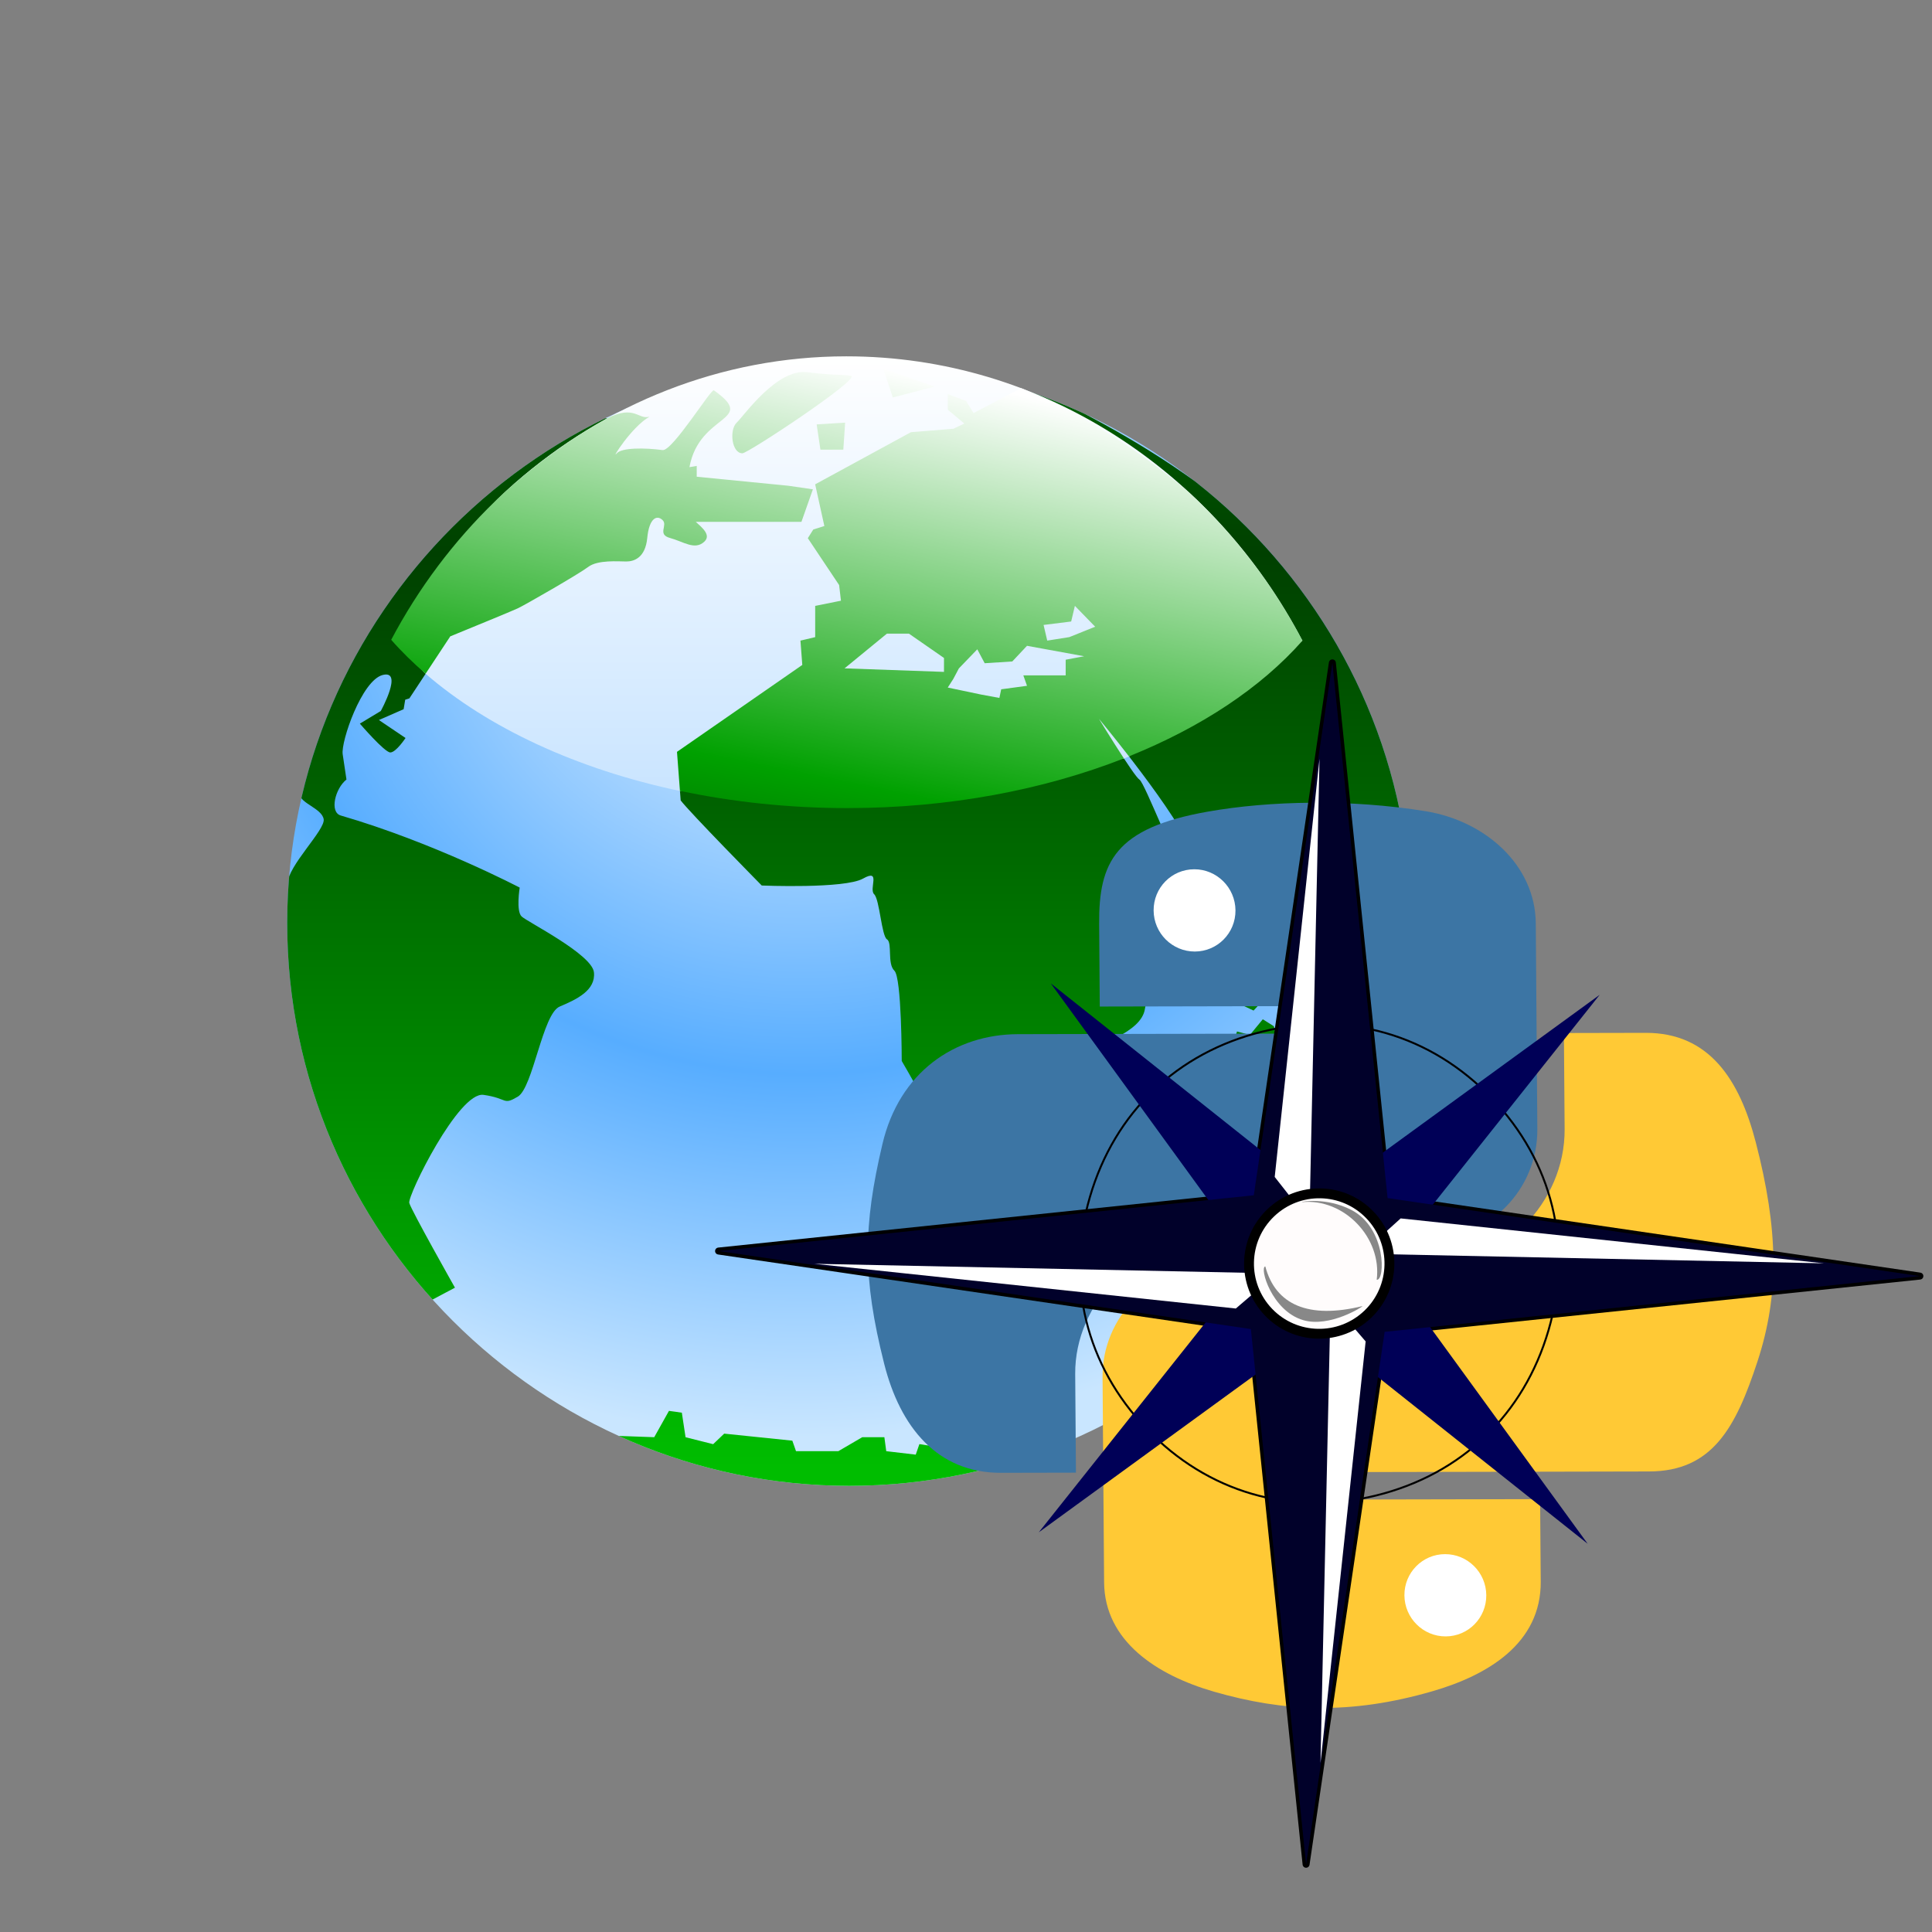 <?xml version="1.0" encoding="UTF-8" standalone="no"?>
<svg
   xmlns:dc="http://purl.org/dc/elements/1.1/"
   xmlns:cc="http://creativecommons.org/ns#"
   xmlns:rdf="http://www.w3.org/1999/02/22-rdf-syntax-ns#"
   xmlns:svg="http://www.w3.org/2000/svg"
   xmlns="http://www.w3.org/2000/svg"
   xmlns:xlink="http://www.w3.org/1999/xlink"
   xmlns:sodipodi="http://sodipodi.sourceforge.net/DTD/sodipodi-0.dtd"
   xmlns:inkscape="http://www.inkscape.org/namespaces/inkscape"
   baseProfile="tiny"
   version="1.1"
   width="100%"
   height="100%"
   viewBox="0 0 64 64"
   id="svg2722"
   sodipodi:version="0.32"
   inkscape:version="0.46"
   sodipodi:docname="MapViewer.svg"
   inkscape:output_extension="org.inkscape.output.svg.inkscape">
  <rect x="0" y="0" width="64" height="64" fill="#808080" stroke="none"/>
  <sodipodi:namedview
     inkscape:window-height="752"
     inkscape:window-width="1280"
     inkscape:pageshadow="2"
     inkscape:pageopacity="0.0"
     guidetolerance="10.0"
     gridtolerance="10.0"
     objecttolerance="10.0"
     borderopacity="1.0"
     bordercolor="#666666"
     pagecolor="#ffffff"
     id="base"
     showgrid="false"
     inkscape:zoom="7.465414"
     inkscape:cx="22.115305"
     inkscape:cy="28.036985"
     inkscape:window-x="40"
     inkscape:window-y="40"
     inkscape:current-layer="svg2722" />
  <defs
     id="defs2735">
    <linearGradient
       id="SVGID_6_"
       gradientUnits="userSpaceOnUse"
       x1="868.996"
       y1="-1149.405"
       x2="868.996"
       y2="-1269.558"
       gradientTransform="matrix(0.315,0,0,-0.315,-250.166,-358.406)">
      <stop
         offset="0"
         style="stop-color:#006A00"
         id="stop3036" />
      <stop
         offset="0.2"
         style="stop-color:#004000"
         id="stop3038" />
      <stop
         offset="1"
         style="stop-color:#00BD00"
         id="stop3040" />
    </linearGradient>
    <clipPath
       id="SVGID_4_">
      <use
         xlink:href="#SVGID_3_"
         overflow="visible"
         id="use3024" />
    </clipPath>
    <radialGradient
       id="SVGID_5_"
       cx="685.649"
       cy="995.407"
       r="96.023"
       gradientTransform="matrix(0.315,0,0,0.315,-193.939,-303.123)"
       gradientUnits="userSpaceOnUse">
      <stop
         offset="0"
         style="stop-color:#FFFFFF"
         id="stop3027" />
      <stop
         offset="0.596"
         style="stop-color:#57ADFF"
         id="stop3029" />
      <stop
         offset="0.994"
         style="stop-color:#C9E6FF"
         id="stop3031" />
    </radialGradient>
    <linearGradient
       id="SVGID_7_"
       gradientUnits="userSpaceOnUse"
       x1="690.941"
       y1="977.157"
       x2="690.941"
       y2="1069.141"
       gradientTransform="matrix(0.315,0,0,0.315,-189.398,-296.001)">
      <stop
         offset="0"
         style="stop-color:#FFFFFF"
         id="stop3045" />
      <stop
         offset="1"
         style="stop-color:#94CAFF"
         id="stop3047" />
    </linearGradient>
    <linearGradient
       id="SVGID_8_"
       gradientUnits="userSpaceOnUse"
       x1="25.306"
       y1="5.161"
       x2="19.853"
       y2="32.295"
       gradientTransform="translate(4.54,7.122)">
      <stop
         offset="0"
         style="stop-color:#FFFFFF"
         id="stop3052" />
      <stop
         offset="0.497"
         style="stop-color:#00A100"
         id="stop3054" />
      <stop
         offset="0.994"
         style="stop-color:#000000"
         id="stop3056" />
    </linearGradient>
    <linearGradient
       id="linearGradient3962">
      <stop
         style="stop-color:#7fc0ff;stop-opacity:1"
         offset="0"
         id="stop3964" />
      <stop
         style="stop-color:#7fc0ff;stop-opacity:1"
         offset="0.155"
         id="stop4134" />
      <stop
         style="stop-color:#4074ae;stop-opacity:1"
         offset="0.75"
         id="stop4346" />
      <stop
         style="stop-color:#36486c;stop-opacity:1"
         offset="1"
         id="stop3966" />
    </linearGradient>
    <radialGradient
       cx="18.248"
       cy="15.716"
       r="29.993"
       fx="18.248"
       fy="15.716"
       id="radialGradient37575"
       xlink:href="#linearGradient3962"
       gradientUnits="userSpaceOnUse"
       gradientTransform="matrix(62.842,0,0,43.701,-203.859,-170.054)" />
    <linearGradient
       id="linearGradient1590">
      <stop
         style="stop-color:#686568;stop-opacity:1"
         offset="0"
         id="stop1591" />
      <stop
         style="stop-color:#ffffff;stop-opacity:1"
         offset="1"
         id="stop1592" />
    </linearGradient>
    <linearGradient
       x1="346.425"
       y1="925.716"
       x2="289.415"
       y2="926.231"
       id="linearGradient1489"
       xlink:href="#linearGradient1590"
       gradientUnits="userSpaceOnUse"
       gradientTransform="scale(1.114,0.897)" />
    <linearGradient
       x1="254.106"
       y1="63.581"
       x2="343.947"
       y2="63.581"
       id="linearGradient1487"
       xlink:href="#linearGradient1810"
       gradientUnits="userSpaceOnUse"
       gradientTransform="scale(1.015,0.985)" />
    <linearGradient
       id="linearGradient1810">
      <stop
         style="stop-color:#000000;stop-opacity:0.433"
         offset="0"
         id="stop1811" />
      <stop
         style="stop-color:#ffffff;stop-opacity:1"
         offset="1"
         id="stop1812" />
    </linearGradient>
    <linearGradient
       x1="254.106"
       y1="63.581"
       x2="349.138"
       y2="50.7"
       id="linearGradient1485"
       xlink:href="#linearGradient1810"
       gradientUnits="userSpaceOnUse"
       gradientTransform="scale(1.015,0.985)" />
    <linearGradient
       id="linearGradient1722">
      <stop
         style="stop-color:#000000;stop-opacity:1"
         offset="0"
         id="stop1723" />
      <stop
         style="stop-color:#ffffff;stop-opacity:1"
         offset="1"
         id="stop1724" />
    </linearGradient>
    <radialGradient
       cx="565.241"
       cy="543.265"
       r="391.343"
       fx="574.342"
       fy="543.265"
       id="radialGradient1556"
       xlink:href="#linearGradient1722"
       gradientUnits="userSpaceOnUse"
       gradientTransform="matrix(6.2698538e-2,2.8289682e-2,-3.8623841e-2,4.5922989e-2,24.142,1.667)" />
    <linearGradient
       id="linearGradient1733">
      <stop
         style="stop-color:#000000;stop-opacity:0"
         offset="0"
         id="stop1734" />
      <stop
         style="stop-color:#ffffff;stop-opacity:1"
         offset="1"
         id="stop1735" />
    </linearGradient>
    <linearGradient
       x1="495.196"
       y1="222.232"
       x2="566.57"
       y2="970.403"
       id="linearGradient1553"
       xlink:href="#linearGradient1733"
       gradientUnits="userSpaceOnUse"
       gradientTransform="matrix(6.2828347e-2,2.9168959e-2,-3.8544065e-2,4.7154901e-2,24.142,1.035)" />
    <linearGradient
       id="linearGradient1739">
      <stop
         style="stop-color:#000000;stop-opacity:0"
         offset="0"
         id="stop1740" />
      <stop
         style="stop-color:#ffffff;stop-opacity:0.67"
         offset="1"
         id="stop1741" />
    </linearGradient>
    <linearGradient
       x1="348.075"
       y1="583.946"
       x2="907.195"
       y2="572.592"
       id="linearGradient1497"
       xlink:href="#linearGradient1739"
       gradientUnits="userSpaceOnUse"
       gradientTransform="matrix(6.920387e-2,3.122491e-2,-4.2376637e-2,5.0384984e-2,16.128,-6.855)" />
    <linearGradient
       id="linearGradient1649">
      <stop
         style="stop-color:#000000;stop-opacity:0.622"
         offset="0"
         id="stop1650" />
      <stop
         style="stop-color:#ffffff;stop-opacity:0.143"
         offset="1"
         id="stop1651" />
    </linearGradient>
    <radialGradient
       cx="99.53"
       cy="2330.592"
       r="131.671"
       fx="99.53"
       fy="2330.592"
       id="radialGradient1499"
       xlink:href="#linearGradient1649"
       gradientUnits="userSpaceOnUse"
       gradientTransform="matrix(0.142,2.7873484e-3,-4.2820711e-4,1.9088637e-2,28.717,15.458)" />
    <linearGradient
       x1="-288.954"
       y1="314.193"
       x2="-260.119"
       y2="314.115"
       id="linearGradient1503"
       xlink:href="#linearGradient1644"
       gradientUnits="userSpaceOnUse" />
    <linearGradient
       id="linearGradient1644">
      <stop
         style="stop-color:#000000;stop-opacity:1"
         offset="0"
         id="stop1645" />
      <stop
         style="stop-color:#ffffff;stop-opacity:1"
         offset="1"
         id="stop1646" />
    </linearGradient>
    <linearGradient
       x1="-289.108"
       y1="314.115"
       x2="-260.119"
       y2="314.115"
       id="linearGradient1501"
       xlink:href="#linearGradient1644"
       gradientUnits="userSpaceOnUse" />
    <inkscape:perspective
       id="perspective2739"
       inkscape:persp3d-origin="0.5 : 0.33333333 : 1"
       inkscape:vp_z="1 : 0.5 : 1"
       inkscape:vp_y="6.123234e-14 : 1000 : 0"
       inkscape:vp_x="0 : 0.5 : 1"
       sodipodi:type="inkscape:persp3d" />
  </defs>
  <g
     id="g3018"
     transform="translate(4.54,7.122)">
    <defs
       id="defs3020">
      <path
         id="SVGID_3_"
         d="M 23.589,42.098 C 33.866,42.098 42.205,33.725 42.205,23.453 C 42.205,13.246 33.867,4.872 23.589,4.872 C 13.383,4.872 4.974,13.246 4.974,23.453 C 4.974,33.725 13.384,42.098 23.589,42.098 z" />
    </defs>
    <clipPath
       id="clipPath3089">
      <use
         xlink:href="#SVGID_3_"
         overflow="visible"
         id="use3091"
         style="overflow:visible"
         x="0"
         y="0"
         width="64"
         height="64" />
    </clipPath>
    <radialGradient
       id="radialGradient3093"
       cx="685.649"
       cy="995.407"
       r="96.023"
       gradientTransform="matrix(0.315,0,0,0.315,-193.939,-303.123)"
       gradientUnits="userSpaceOnUse">
      <stop
         offset="0"
         style="stop-color:#FFFFFF"
         id="stop3095" />
      <stop
         offset="0.596"
         style="stop-color:#57ADFF"
         id="stop3097" />
      <stop
         offset="0.994"
         style="stop-color:#C9E6FF"
         id="stop3099" />
    </radialGradient>
    <path
       clip-path="url(#SVGID_4_)"
       d="M 23.589,42.098 C 33.866,42.098 42.205,33.725 42.205,23.453 C 42.205,13.246 33.867,4.872 23.589,4.872 C 13.383,4.872 4.974,13.246 4.974,23.453 C 4.974,33.725 13.384,42.098 23.589,42.098 z"
       id="path3033"
       style="fill:url(#SVGID_5_)" />
    <linearGradient
       id="linearGradient3102"
       gradientUnits="userSpaceOnUse"
       x1="868.996"
       y1="-1149.405"
       x2="868.996"
       y2="-1269.558"
       gradientTransform="matrix(0.315,0,0,-0.315,-250.166,-358.406)">
      <stop
         offset="0"
         style="stop-color:#006A00"
         id="stop3104" />
      <stop
         offset="0.2"
         style="stop-color:#004000"
         id="stop3106" />
      <stop
         offset="1"
         style="stop-color:#00BD00"
         id="stop3108" />
    </linearGradient>
    <path
       clip-path="url(#SVGID_4_)"
       d="M 17.279,6.581 C 17.185,6.581 17.082,6.62 16.977,6.679 C 17.224,6.606 17.34,6.581 17.279,6.581 M 23.396,7.773 L 23.457,6.878 L 22.513,6.937 L 22.638,7.772 L 23.396,7.772 M 12.739,23.237 C 12.549,23.058 12.676,22.281 12.676,22.281 C 12.676,22.281 9.838,20.79 6.749,19.893 C 6.368,19.783 6.561,18.998 6.937,18.701 L 6.812,17.863 C 6.749,17.446 7.443,15.416 8.137,15.238 C 8.831,15.058 8.074,16.431 8.074,16.431 L 7.381,16.849 C 7.381,16.849 8.2,17.804 8.39,17.804 C 8.578,17.804 8.894,17.325 8.894,17.325 L 8.012,16.73 L 8.831,16.371 L 8.883,16.057 L 9.021,16.013 L 10.378,13.957 C 11.316,13.573 12.469,13.098 12.615,13.028 C 12.868,12.909 14.633,11.895 14.948,11.657 C 15.264,11.417 15.956,11.478 16.208,11.478 C 16.461,11.478 16.839,11.358 16.902,10.7 C 16.965,10.044 17.217,9.924 17.407,10.104 C 17.596,10.281 17.217,10.581 17.659,10.7 C 18.1,10.82 18.478,11.118 18.794,10.82 C 19.024,10.602 18.716,10.353 18.508,10.165 L 22.009,10.165 L 22.388,9.088 L 21.568,8.969 L 18.542,8.67 L 18.542,8.312 L 18.3,8.353 C 18.628,6.552 20.574,6.849 19.109,5.806 C 19.02,5.742 17.738,7.827 17.411,7.786 C 16.82,7.708 16.057,7.702 15.894,7.894 C 15.678,8.148 16.377,7.021 16.979,6.679 C 16.261,6.89 14.975,6.237 12.656,7.875 C 11.872,8.429 9.904,10.675 9.093,11.538 C 5.671,15.578 5.395,19.034 5.395,19.187 C 5.395,19.485 6.12,19.654 6.182,20.013 C 6.245,20.369 4.984,21.565 4.984,22.161 C 4.984,22.435 4.353,25.416 5.739,29.145 C 6.969,32.683 9.349,35.803 9.655,35.999 L 10.531,35.534 C 10.531,35.534 9.081,32.967 9.018,32.727 C 8.955,32.489 10.657,29.026 11.478,29.147 C 12.297,29.263 12.108,29.504 12.613,29.206 C 13.118,28.909 13.433,26.459 14,26.222 C 14.568,25.982 15.198,25.684 15.135,25.087 C 15.071,24.489 12.928,23.416 12.739,23.237 M 26.422,5.685 L 24.72,5.087 L 25.035,6.043 L 26.422,5.685 M 20.053,7.894 C 20.243,7.894 24.025,5.388 23.647,5.327 C 23.27,5.268 23.207,5.327 22.196,5.207 C 21.189,5.088 20.115,6.64 19.864,6.88 C 19.612,7.119 19.697,7.894 20.053,7.894 M 37.414,25.895 L 37.902,25.261 L 37.414,25.089 L 37.048,25.549 L 36.621,26.182 L 36.986,26.354 L 37.414,25.895 M 39.549,27.967 L 39.427,27.045 L 38.635,27.045 L 38.573,27.735 L 37.84,27.621 L 37.658,26.873 L 37.292,26.643 L 36.864,27.161 L 36.437,27.047 L 36.314,27.448 L 36.803,27.565 L 36.803,31.303 L 38.53,31.719 C 38.49,31.787 38.461,31.846 38.451,31.877 C 38.328,32.28 38.938,32.455 39.365,32.28 C 39.523,32.217 40.518,31.834 40.834,31.083 C 41.273,30.037 41.558,28.531 41.634,28.044 L 41.441,27.621 L 40.22,28.082 L 39.547,27.967 L 39.549,27.967 M 38.938,12.656 C 36.146,8.423 29.438,5.656 29.438,5.656 L 27.71,6.561 L 27.465,6.16 L 26.856,5.929 L 26.856,6.448 L 27.405,6.909 L 27.04,7.081 L 25.636,7.195 L 22.463,8.922 L 22.768,10.303 L 22.401,10.419 L 22.219,10.706 L 23.257,12.258 L 23.318,12.777 L 22.464,12.949 L 22.464,13.984 L 21.976,14.099 L 22.037,14.905 L 17.886,17.783 L 18.008,19.392 C 18.313,19.795 20.694,22.212 20.694,22.212 C 20.694,22.212 23.44,22.326 24.05,21.982 C 24.661,21.637 24.233,22.327 24.417,22.5 C 24.599,22.673 24.661,23.881 24.843,23.996 C 25.027,24.111 24.843,24.8 25.087,25.033 C 25.331,25.262 25.331,28.024 25.331,28.024 C 25.331,28.024 26.796,30.498 26.796,31.13 C 26.796,31.762 26.734,31.705 27.895,31.648 C 29.054,31.591 29.298,31.13 29.542,30.959 C 29.786,30.788 29.786,30.384 30.03,30.037 C 30.276,29.691 30.702,28.37 31.252,27.91 C 31.8,27.448 33.266,27.102 33.387,26.299 C 33.509,25.492 34.058,24.86 34.058,24.86 L 36.697,22.069 L 36.623,22.444 L 36.562,23.882 L 37.356,23.595 L 37.295,22.04 L 37.011,21.739 L 37.051,21.695 C 37.051,21.695 36.867,21.35 36.624,21.35 C 36.38,21.35 34.914,21.695 34.671,21.638 C 34.427,21.58 33.389,18.818 33.206,18.704 C 33.022,18.589 31.864,16.689 31.864,16.689 C 31.864,16.689 34.548,19.911 34.975,21.177 C 35.223,21.914 36.155,21.228 36.913,20.459 L 37.113,20.948 L 37.6,20.832 L 37.539,20.257 L 38.088,20.257 L 38.088,21.12 L 37.905,21.581 L 37.842,22.328 L 38.331,22.789 L 38.575,22.387 L 39.366,21.638 L 40.282,21.178 L 40.527,21.638 L 40.649,22.271 L 40.405,22.961 L 39.917,23.364 L 39.673,24.4 L 39.673,24.918 L 39.124,24.572 L 39.063,23.48 L 38.27,23.539 L 37.905,24.516 L 38.454,25.323 L 39.735,25.496 L 40.772,24.517 L 40.894,22.621 L 41.356,22.011 C 41.657,22.784 41.872,23.593 41.872,24.346 C 41.872,25.172 42.526,23.929 42.206,21.409 C 42.205,21.406 41.703,15.422 38.938,12.656 z M 26.732,15.135 L 23.437,15.018 L 24.839,13.868 L 25.571,13.868 L 26.731,14.673 L 26.731,15.135 M 30.762,14.732 L 30.762,15.25 L 29.359,15.25 L 29.481,15.596 L 28.626,15.712 L 28.566,15.998 L 27.956,15.885 L 26.856,15.654 L 27.04,15.367 L 27.224,15.02 L 27.834,14.387 L 28.079,14.848 L 28.993,14.79 L 29.481,14.271 L 31.374,14.617 L 30.762,14.732 M 30.883,13.984 L 30.151,14.099 L 30.03,13.58 L 30.944,13.466 L 31.067,12.948 L 31.739,13.639 L 30.883,13.984 L 30.883,13.984 M 34.424,31.877 L 33.996,32.223 L 34.057,33.086 L 34.606,33.086 L 34.606,32.34 L 35.096,31.705 L 35.096,30.383 L 34.789,30.323 L 34.424,31.877 L 34.424,31.877 M 30.335,30.152 C 30.335,30.152 29.907,30.263 30.395,30.439 C 30.883,30.613 32.836,27.621 32.836,27.621 L 31.188,28.656 L 30.335,30.152 L 30.335,30.152 M 27.013,41.18 L 26.648,40.832 L 25.916,40.716 L 25.795,41.065 L 24.818,40.95 L 24.756,40.487 L 24.024,40.487 L 23.231,40.95 L 21.829,40.95 L 21.707,40.602 L 19.45,40.369 L 19.084,40.718 L 18.17,40.488 L 18.047,39.675 L 17.62,39.615 L 17.132,40.487 L 15.485,40.428 C 15.78,40.567 18.238,42.034 22.01,42.34 C 27.012,42.744 29.391,41.529 29.391,41.529 L 29.208,41.353 L 27.013,41.18 L 27.013,41.18 L 27.013,41.18 z"
       id="path3042"
       style="fill:url(#SVGID_6_)" />
  </g>
  <path
     d="M 14.101,22.322 C 16.165,24.106 19.1,25.479 22.519,26.201 C 22.519,26.201 26.412,25.81 28.352,25.81 C 31.721,25.81 37.229,25.128 37.229,25.128 C 37.286,25.106 37.341,25.084 37.397,25.061 C 37.397,25.061 39.245,23.61 40.196,22.982 C 41.187,22.327 43.143,21.222 43.143,21.222 C 40.211,15.624 34.544,11.804 28.036,11.804 C 23.877,11.804 20.04,13.387 17.049,16.008 C 15.401,17.452 14.401,19.046 13.352,21.029 C 13.695,21.42 13.685,21.961 14.101,22.322 z"
     id="path3049"
     style="fill:url(#SVGID_7_)" />
  <path
     d="M 39.394,16.317 C 36.634,13.95 33.826,12.858 33.826,12.858 L 32.25,13.683 L 32.005,13.282 L 31.396,13.051 L 31.396,13.57 L 31.945,14.031 L 31.58,14.203 L 30.176,14.317 L 27.003,16.044 L 27.308,17.425 L 26.941,17.541 L 26.76,17.828 L 27.797,19.38 L 27.858,19.899 L 27.004,20.071 L 27.004,21.106 L 26.516,21.221 L 26.577,22.027 L 22.426,24.906 L 22.524,26.198 C 24.264,26.566 26.126,26.769 28.067,26.769 C 31.439,26.769 34.577,26.163 37.23,25.123 C 36.848,24.54 36.403,23.81 36.403,23.81 C 36.403,23.81 36.844,24.34 37.398,25.055 C 39.79,24.093 41.775,22.778 43.146,21.222 C 42.172,19.366 40.897,17.707 39.394,16.317 z M 31.272,22.257 L 27.977,22.14 L 29.379,20.991 L 30.111,20.991 L 31.271,21.796 L 31.271,22.257 L 31.272,22.257 z M 35.302,21.854 L 35.302,22.372 L 33.899,22.372 L 34.021,22.718 L 33.166,22.834 L 33.106,23.12 L 32.496,23.007 L 31.396,22.776 L 31.58,22.489 L 31.764,22.142 L 32.374,21.509 L 32.619,21.97 L 33.533,21.912 L 34.021,21.393 L 35.914,21.739 L 35.302,21.854 z M 35.423,21.105 L 35.423,21.105 L 34.691,21.221 L 34.57,20.702 L 35.484,20.588 L 35.607,20.07 L 36.279,20.761 L 35.423,21.105 z M 23.334,17.941 C 23.564,17.723 23.256,17.474 23.048,17.286 L 26.549,17.286 L 26.928,16.209 L 26.108,16.09 L 23.08,15.792 L 23.08,15.434 L 22.839,15.475 C 23.167,13.674 25.114,13.971 23.648,12.929 C 23.559,12.865 22.276,14.949 21.95,14.909 C 21.359,14.831 20.595,14.825 20.432,15.017 C 20.217,15.271 20.915,14.144 21.517,13.802 C 21.136,13.914 21.037,13.4 20.121,13.852 C 17.935,15.061 16.401,16.605 16.401,16.605 C 15.034,17.927 13.867,19.476 12.959,21.194 C 13.3,21.584 13.684,21.959 14.099,22.318 L 14.916,21.08 C 15.854,20.697 17.007,20.221 17.154,20.151 C 17.406,20.032 19.171,19.018 19.487,18.779 C 19.803,18.539 20.496,18.6 20.747,18.6 C 21,18.6 21.378,18.48 21.441,17.822 C 21.504,17.166 21.757,17.046 21.946,17.226 C 22.135,17.403 21.757,17.703 22.198,17.822 C 22.64,17.941 23.018,18.24 23.334,17.941 z M 24.593,15.016 C 24.783,15.016 28.566,12.51 28.187,12.449 C 27.81,12.39 27.747,12.449 26.736,12.329 C 25.728,12.209 24.655,13.762 24.403,14.001 C 24.152,14.241 24.237,15.016 24.593,15.016 z M 27.936,14.895 L 27.997,14 L 27.053,14.059 L 27.178,14.895 L 27.936,14.895 z M 30.962,12.807 L 29.26,12.209 L 29.575,13.166 L 30.962,12.807 z"
     id="path3058"
     style="fill:url(#SVGID_8_)" />
  <g
     id="g5776">
    <g
       id="g2724"
       transform="matrix(0.577,-1.2064647e-3,4.3652492e-3,0.576,25.425,23.496)">
      <path
         d="M 18.945,12.405 C 18.945,8.821 19.906,6.871 25.213,5.942 C 28.816,5.311 33.435,5.232 37.744,5.942 C 41.147,6.504 44.013,9.039 44.013,12.405 L 44.013,24.23 C 44.013,27.698 41.232,30.54 37.744,30.54 L 25.212,30.54 C 20.96,30.54 17.375,34.166 17.375,38.265 L 17.375,43.939 L 13.066,43.939 C 9.422,43.939 7.3,41.311 6.408,37.634 C 5.206,32.694 5.257,29.75 6.408,25.019 C 7.406,20.892 10.596,18.714 14.241,18.714 L 18.944,18.714 L 31.48,18.714 L 31.48,17.135 L 18.945,17.135 L 18.945,12.405 L 18.945,12.405 z"
         id="path2726"
         style="fill:#3c75a4" />
      <path
         d="M 44.012,50.248 C 44.012,53.832 40.901,55.646 37.743,56.553 C 32.994,57.918 29.182,57.709 25.212,56.553 C 21.897,55.587 18.944,53.614 18.944,50.248 L 18.944,38.422 C 18.944,35.02 21.781,32.112 25.212,32.112 L 37.743,32.112 C 41.917,32.112 45.58,28.506 45.58,24.23 L 45.58,18.714 L 50.279,18.714 C 53.927,18.714 55.646,21.425 56.547,25.019 C 57.8,30.01 57.856,33.743 56.547,37.634 C 55.279,41.412 53.923,43.939 50.279,43.939 L 44.011,43.939 L 31.48,43.939 L 31.48,45.517 L 44.011,45.517 L 44.011,50.248 L 44.012,50.248 z"
         id="path2728"
         style="fill:#ffc935" />
      <path
         d="M 22.079,11.62 C 22.079,10.31 23.128,9.252 24.429,9.252 C 25.724,9.252 26.778,10.31 26.778,11.62 C 26.778,12.925 25.724,13.983 24.429,13.983 C 23.128,13.983 22.079,12.925 22.079,11.62 z"
         id="path2730"
         style="fill:#ffffff" />
      <path
         d="M 36.179,51.033 C 36.179,49.728 37.233,48.669 38.529,48.669 C 39.828,48.669 40.879,49.729 40.879,51.033 C 40.879,52.342 39.828,53.4 38.529,53.4 C 37.232,53.4 36.179,52.342 36.179,51.033 z"
         id="path2732"
         style="fill:#ffffff" />
    </g>
    <polygon
       transform="matrix(9.6913484e-2,-5.3264647e-2,5.3161536e-2,9.6864067e-2,7.06,30.999)"
       style="fill:none;stroke:#000000;stroke-width:2.091;stroke-linejoin:round;stroke-miterlimit:10;stroke-opacity:1"
       id="polygon2902"
       points="399.148,335.866 250.561,273.231 153.198,401.769 215.833,253.182 87.296,155.818 235.883,218.454 333.246,89.917 270.611,238.504 399.148,335.866 "
       stroke-miterlimit="10" />
    <path
       style="fill:none;stroke:#000000;stroke-width:0.065;stroke-linejoin:round;stroke-miterlimit:10"
       id="path2872"
       d="M 49.417,36.38 C 51.431,38.482 52.112,41.266 51.297,44.064 C 50.482,46.862 48.411,48.846 45.581,49.541 C 42.752,50.236 40,49.437 37.985,47.334 C 35.971,45.232 35.29,42.448 36.105,39.65 C 36.921,36.852 38.991,34.868 41.821,34.173 C 44.651,33.478 47.403,34.277 49.417,36.38 L 49.417,36.38"
       stroke-miterlimit="10" />
    <polygon
       transform="matrix(9.6913484e-2,-5.3264647e-2,5.3161536e-2,9.6864067e-2,7.06,30.999)"
       style="fill:#000057;fill-opacity:1;fill-rule:evenodd"
       id="polygon2898"
       points="355.6,215.731 260.273,255.688 273.334,358.22 233.377,262.894 130.844,275.954 226.17,235.998 213.11,133.465 253.066,228.791 355.6,215.731 "
       clip-rule="evenodd" />
    <polygon
       transform="matrix(9.6913484e-2,-5.3264647e-2,5.3161536e-2,9.6864067e-2,7.06,30.999)"
       style="fill:#01012a;fill-opacity:1;fill-rule:evenodd"
       id="polygon2900"
       points="399.148,335.866 250.561,273.231 153.198,401.769 215.833,253.182 87.296,155.818 235.883,218.454 333.246,89.917 270.611,238.504 399.148,335.866 "
       clip-rule="evenodd" />
    <polygon
       transform="matrix(9.6913484e-2,-5.3264647e-2,5.3161536e-2,9.6864067e-2,7.06,30.999)"
       style="fill:#ffffff;fill-rule:evenodd"
       id="polygon2906"
       points="255.789,249.382 271.115,245.739 375.814,318.678 255.789,249.382 "
       clip-rule="evenodd" />
    <polygon
       transform="matrix(9.6913484e-2,-5.3264647e-2,5.3161536e-2,9.6864067e-2,7.06,30.999)"
       style="fill:#ffffff;fill-rule:evenodd"
       id="polygon2908"
       points="240.861,257.232 244.194,273.001 171.565,377.258 240.861,257.232 "
       clip-rule="evenodd" />
    <polygon
       transform="matrix(9.6913484e-2,-5.3264647e-2,5.3161536e-2,9.6864067e-2,7.06,30.999)"
       style="fill:#ffffff;fill-rule:evenodd"
       id="polygon2910"
       points="230.654,242.304 214.843,245.608 110.628,173.007 230.654,242.304 "
       clip-rule="evenodd" />
    <polygon
       transform="matrix(9.6913484e-2,-5.3264647e-2,5.3161536e-2,9.6864067e-2,7.06,30.999)"
       style="fill:#ffffff;fill-opacity:1;fill-rule:evenodd"
       id="polygon2912"
       points="246.76,233.274 244.017,216.66 316.057,113.25 246.76,233.274 "
       clip-rule="evenodd" />
    <path
       style="fill:#fffcfc;fill-rule:evenodd"
       id="path2914"
       d="M 45.381,40.247 C 46.269,41.173 46.237,42.647 45.31,43.536 C 44.382,44.424 42.909,44.394 42.021,43.467 C 41.133,42.54 41.165,41.067 42.093,40.178 C 43.02,39.289 44.494,39.32 45.381,40.247 L 45.381,40.247 z"
       clip-rule="evenodd" />
    <path
       style="fill:none;stroke:#000000;stroke-width:0.326;stroke-linejoin:round;stroke-miterlimit:10"
       id="path2916"
       d="M 45.381,40.247 C 46.269,41.173 46.237,42.647 45.31,43.536 C 44.382,44.424 42.909,44.394 42.021,43.467 C 41.133,42.54 41.165,41.067 42.093,40.178 C 43.02,39.289 44.494,39.32 45.381,40.247 L 45.381,40.247 z"
       stroke-miterlimit="10" />
    <path
       style="fill:#888888;fill-rule:evenodd"
       id="path2934"
       d="M 41.915,41.952 C 42.254,43.227 43.348,43.703 45.134,43.266 C 45.159,43.277 44.05,43.988 43.172,43.732 C 42.125,43.427 41.71,41.98 41.915,41.952 L 41.915,41.952 z"
       clip-rule="evenodd" />
    <path
       style="fill:#888888;fill-rule:evenodd"
       id="path2936"
       d="M 45.605,42.394 C 45.784,41.006 44.526,39.685 43.126,39.823 C 43.108,39.802 43.95,39.66 44.762,40.079 C 45.933,40.683 45.888,42.429 45.605,42.394 L 45.605,42.394 z"
       clip-rule="evenodd" />
  </g>
</svg>
